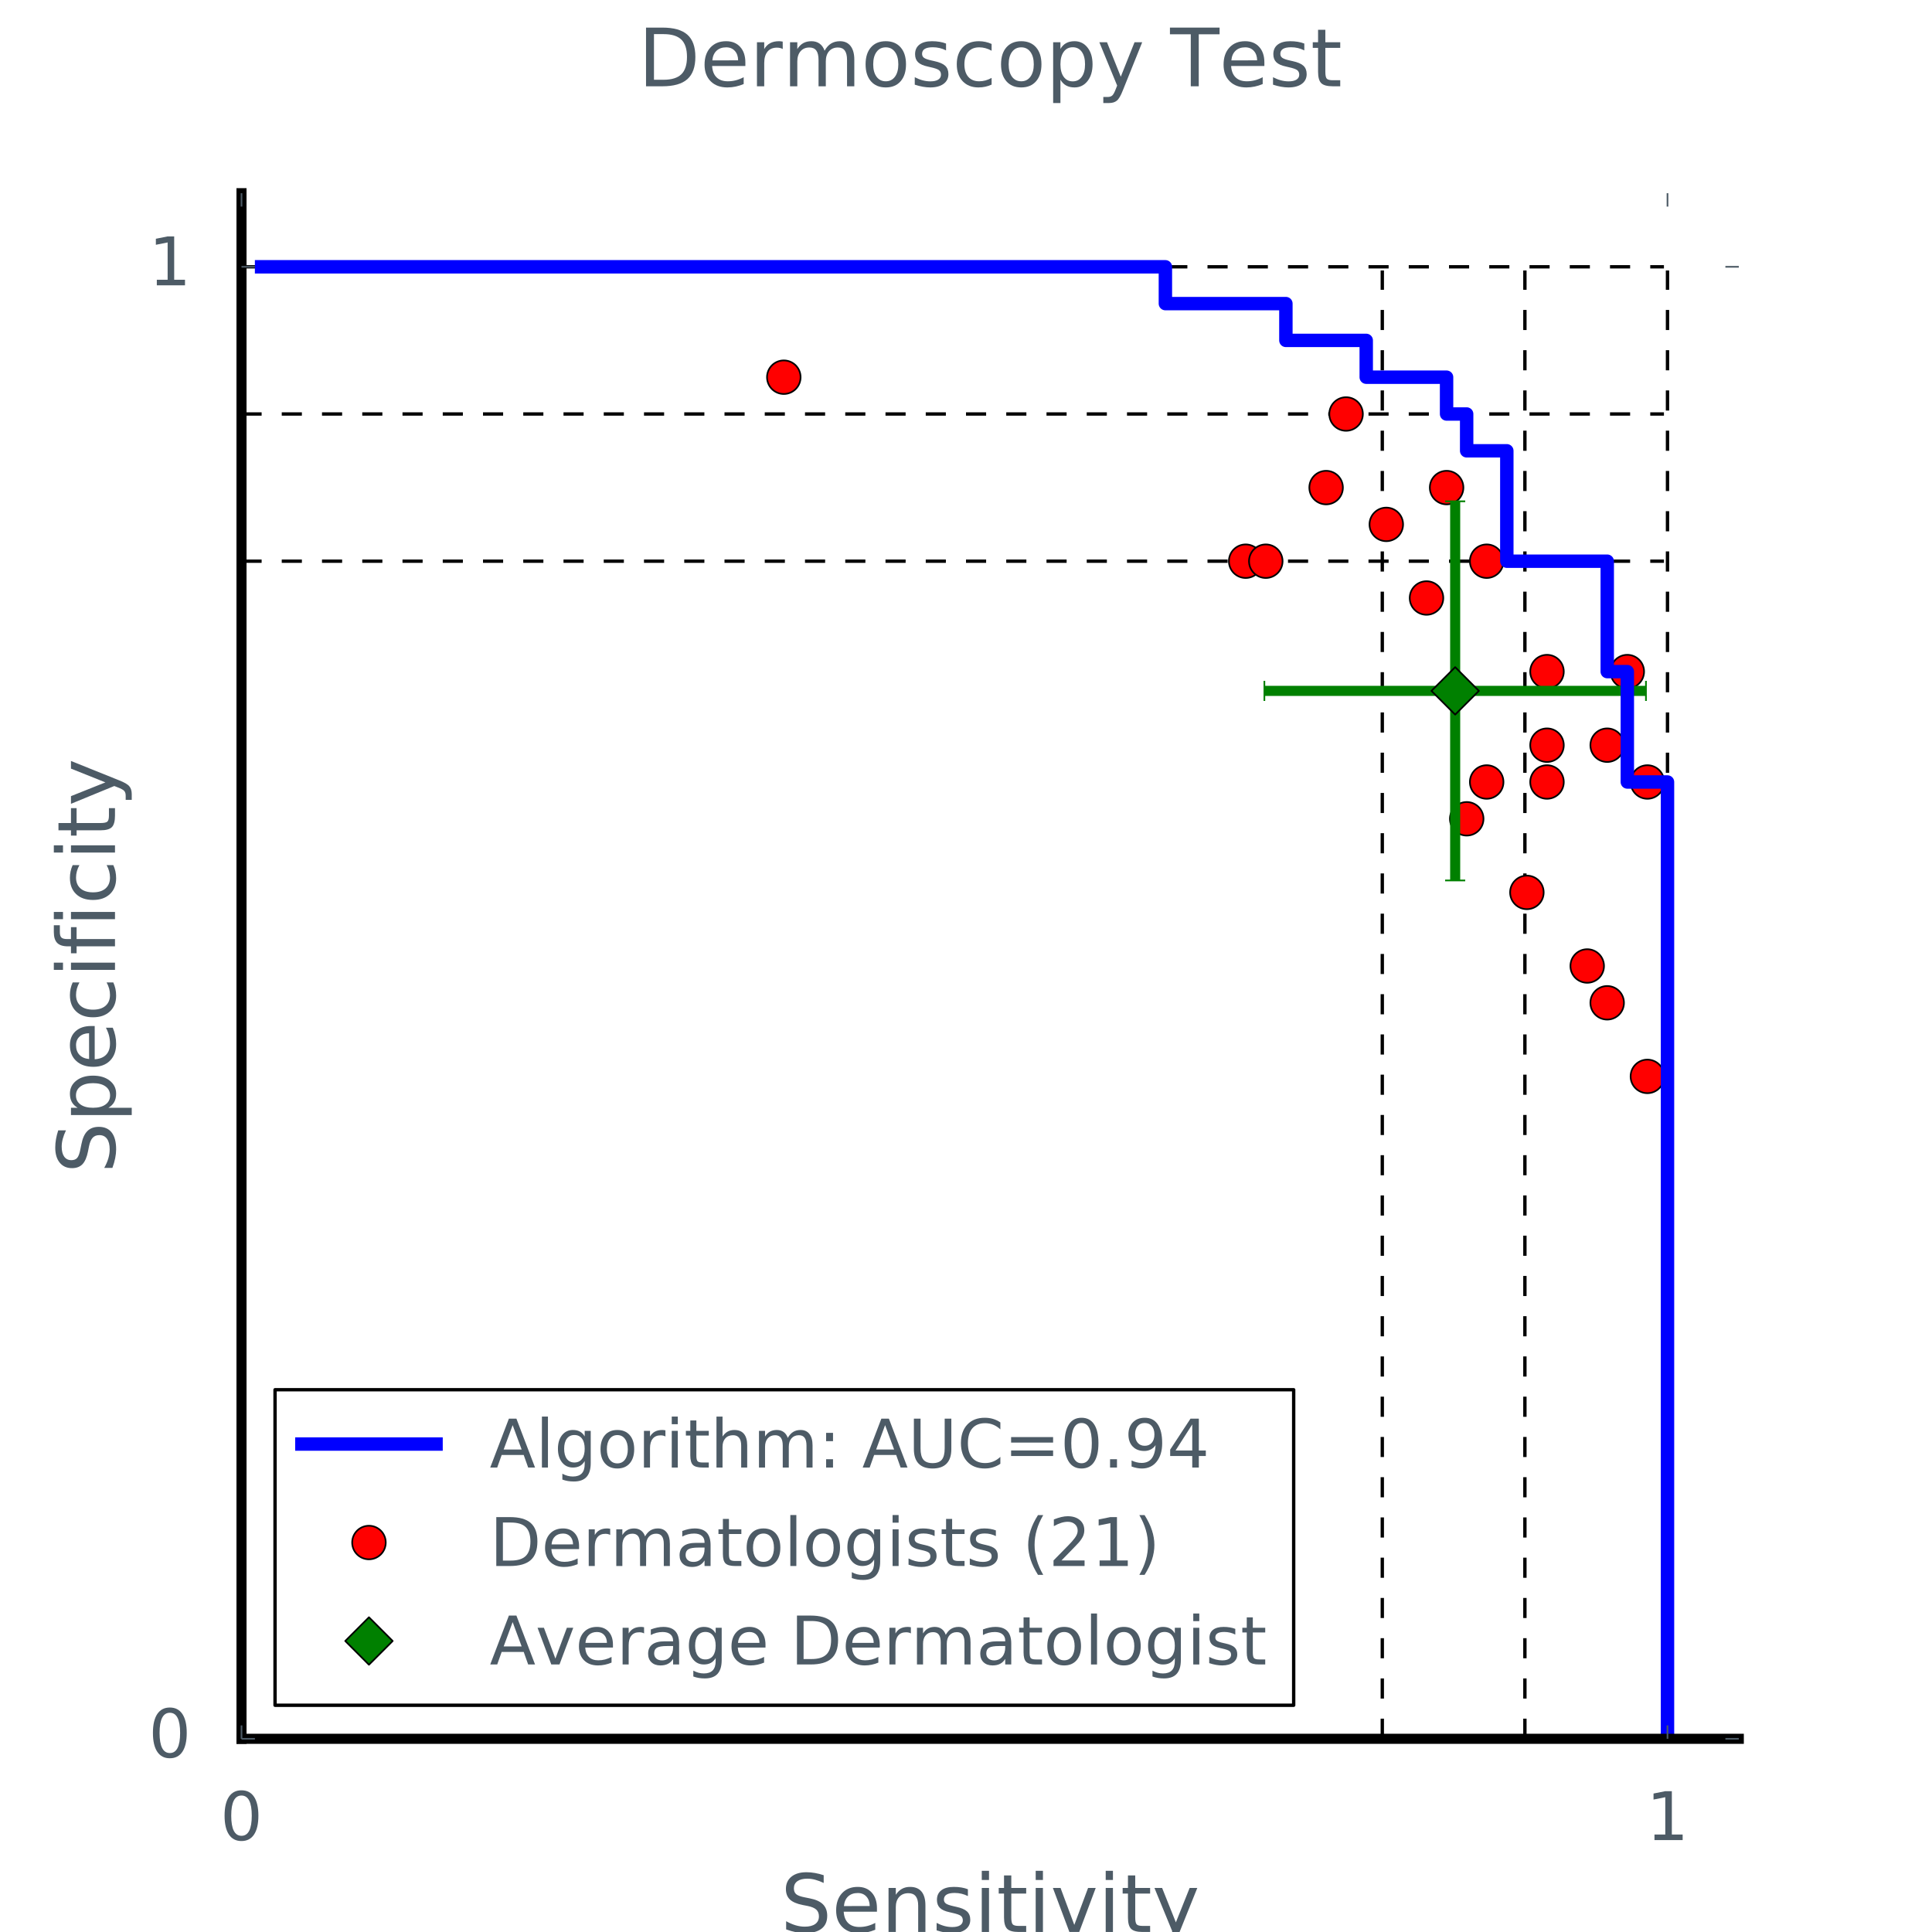<?xml version="1.0" encoding="utf-8" standalone="no"?>
<!DOCTYPE svg PUBLIC "-//W3C//DTD SVG 1.1//EN"
  "http://www.w3.org/Graphics/SVG/1.1/DTD/svg11.dtd">
<!-- Created with matplotlib (http://matplotlib.org/) -->
<svg height="576pt" version="1.1" viewBox="0 0 576 576" width="576pt" xmlns="http://www.w3.org/2000/svg" xmlns:xlink="http://www.w3.org/1999/xlink">
 <defs>
  <style type="text/css">
*{stroke-linecap:butt;stroke-linejoin:round;stroke-miterlimit:100000;}
  </style>
 </defs>
 <g id="figure_1">
  <g id="patch_1">
   <path d="M 0 576 
L 576 576 
L 576 0 
L 0 0 
z
" style="fill:#ffffff;"/>
  </g>
  <g id="axes_1">
   <g id="patch_2">
    <path d="M 72 518.4 
L 518.4 518.4 
L 518.4 57.6 
L 72 57.6 
z
" style="fill:#ffffff;"/>
   </g>
   <g id="line2d_1">
    <path clip-path="url(#p6d8fb0b0f1)" d="M 72 79.543 
L 496.08 79.543 
" style="fill:none;stroke:#000000;stroke-dasharray:6,6;stroke-dashoffset:0.0;"/>
   </g>
   <g id="line2d_2">
    <path clip-path="url(#p6d8fb0b0f1)" d="M 72 123.429 
L 496.08 123.429 
" style="fill:none;stroke:#000000;stroke-dasharray:6,6;stroke-dashoffset:0.0;"/>
   </g>
   <g id="line2d_3">
    <path clip-path="url(#p6d8fb0b0f1)" d="M 72 167.314 
L 496.08 167.314 
" style="fill:none;stroke:#000000;stroke-dasharray:6,6;stroke-dashoffset:0.0;"/>
   </g>
   <g id="line2d_4">
    <path clip-path="url(#p6d8fb0b0f1)" d="M 497.143 518.4 
L 497.143 80.64 
" style="fill:none;stroke:#000000;stroke-dasharray:6,6;stroke-dashoffset:0.0;"/>
   </g>
   <g id="line2d_5">
    <path clip-path="url(#p6d8fb0b0f1)" d="M 454.629 518.4 
L 454.629 80.64 
" style="fill:none;stroke:#000000;stroke-dasharray:6,6;stroke-dashoffset:0.0;"/>
   </g>
   <g id="line2d_6">
    <path clip-path="url(#p6d8fb0b0f1)" d="M 412.114 518.4 
L 412.114 80.64 
" style="fill:none;stroke:#000000;stroke-dasharray:6,6;stroke-dashoffset:0.0;"/>
   </g>
   <g id="line2d_7">
    <defs>
     <path d="M 0 5 
C 1.326 5 2.598 4.473 3.536 3.536 
C 4.473 2.598 5 1.326 5 0 
C 5 -1.326 4.473 -2.598 3.536 -3.536 
C 2.598 -4.473 1.326 -5 0 -5 
C -1.326 -5 -2.598 -4.473 -3.536 -3.536 
C -4.473 -2.598 -5 -1.326 -5 0 
C -5 1.326 -4.473 2.598 -3.536 3.536 
C -2.598 4.473 -1.326 5 0 5 
z
" id="me2513c591b" style="stroke:#000000;stroke-width:0.5;"/>
    </defs>
    <g clip-path="url(#p6d8fb0b0f1)">
     <use style="fill:#ff0000;stroke:#000000;stroke-width:0.5;" x="443.235" xlink:href="#me2513c591b" y="167.314"/>
    </g>
   </g>
   <g id="line2d_8">
    <g clip-path="url(#p6d8fb0b0f1)">
     <use style="fill:#ff0000;stroke:#000000;stroke-width:0.5;" x="479.159" xlink:href="#me2513c591b" y="222.171"/>
    </g>
   </g>
   <g id="line2d_9">
    <g clip-path="url(#p6d8fb0b0f1)">
     <use style="fill:#ff0000;stroke:#000000;stroke-width:0.5;" x="371.386" xlink:href="#me2513c591b" y="167.314"/>
    </g>
   </g>
   <g id="line2d_10">
    <g clip-path="url(#p6d8fb0b0f1)">
     <use style="fill:#ff0000;stroke:#000000;stroke-width:0.5;" x="485.154" xlink:href="#me2513c591b" y="200.229"/>
    </g>
   </g>
   <g id="line2d_11">
    <g clip-path="url(#p6d8fb0b0f1)">
     <use style="fill:#ff0000;stroke:#000000;stroke-width:0.5;" x="491.148" xlink:href="#me2513c591b" y="233.143"/>
    </g>
   </g>
   <g id="line2d_12">
    <g clip-path="url(#p6d8fb0b0f1)">
     <use style="fill:#ff0000;stroke:#000000;stroke-width:0.5;" x="437.283" xlink:href="#me2513c591b" y="244.114"/>
    </g>
   </g>
   <g id="line2d_13">
    <g clip-path="url(#p6d8fb0b0f1)">
     <use style="fill:#ff0000;stroke:#000000;stroke-width:0.5;" x="491.148" xlink:href="#me2513c591b" y="320.914"/>
    </g>
   </g>
   <g id="line2d_14">
    <g clip-path="url(#p6d8fb0b0f1)">
     <use style="fill:#ff0000;stroke:#000000;stroke-width:0.5;" x="479.159" xlink:href="#me2513c591b" y="298.971"/>
    </g>
   </g>
   <g id="line2d_15">
    <g clip-path="url(#p6d8fb0b0f1)">
     <use style="fill:#ff0000;stroke:#000000;stroke-width:0.5;" x="377.38" xlink:href="#me2513c591b" y="167.314"/>
    </g>
   </g>
   <g id="line2d_16">
    <g clip-path="url(#p6d8fb0b0f1)">
     <use style="fill:#ff0000;stroke:#000000;stroke-width:0.5;" x="455.224" xlink:href="#me2513c591b" y="266.057"/>
    </g>
   </g>
   <g id="line2d_17">
    <g clip-path="url(#p6d8fb0b0f1)">
     <use style="fill:#ff0000;stroke:#000000;stroke-width:0.5;" x="233.682" xlink:href="#me2513c591b" y="112.457"/>
    </g>
   </g>
   <g id="line2d_18">
    <g clip-path="url(#p6d8fb0b0f1)">
     <use style="fill:#ff0000;stroke:#000000;stroke-width:0.5;" x="401.316" xlink:href="#me2513c591b" y="123.429"/>
    </g>
   </g>
   <g id="line2d_19">
    <g clip-path="url(#p6d8fb0b0f1)">
     <use style="fill:#ff0000;stroke:#000000;stroke-width:0.5;" x="413.305" xlink:href="#me2513c591b" y="156.343"/>
    </g>
   </g>
   <g id="line2d_20">
    <g clip-path="url(#p6d8fb0b0f1)">
     <use style="fill:#ff0000;stroke:#000000;stroke-width:0.5;" x="425.294" xlink:href="#me2513c591b" y="178.286"/>
    </g>
   </g>
   <g id="line2d_21">
    <g clip-path="url(#p6d8fb0b0f1)">
     <use style="fill:#ff0000;stroke:#000000;stroke-width:0.5;" x="473.207" xlink:href="#me2513c591b" y="288.0"/>
    </g>
   </g>
   <g id="line2d_22">
    <g clip-path="url(#p6d8fb0b0f1)">
     <use style="fill:#ff0000;stroke:#000000;stroke-width:0.5;" x="461.218" xlink:href="#me2513c591b" y="222.171"/>
    </g>
   </g>
   <g id="line2d_23">
    <g clip-path="url(#p6d8fb0b0f1)">
     <use style="fill:#ff0000;stroke:#000000;stroke-width:0.5;" x="461.218" xlink:href="#me2513c591b" y="200.229"/>
    </g>
   </g>
   <g id="line2d_24">
    <g clip-path="url(#p6d8fb0b0f1)">
     <use style="fill:#ff0000;stroke:#000000;stroke-width:0.5;" x="395.364" xlink:href="#me2513c591b" y="145.371"/>
    </g>
   </g>
   <g id="line2d_25">
    <g clip-path="url(#p6d8fb0b0f1)">
     <use style="fill:#ff0000;stroke:#000000;stroke-width:0.5;" x="461.218" xlink:href="#me2513c591b" y="233.143"/>
    </g>
   </g>
   <g id="line2d_26">
    <g clip-path="url(#p6d8fb0b0f1)">
     <use style="fill:#ff0000;stroke:#000000;stroke-width:0.5;" x="431.288" xlink:href="#me2513c591b" y="145.371"/>
    </g>
   </g>
   <g id="line2d_27">
    <g clip-path="url(#p6d8fb0b0f1)">
     <use style="fill:#ff0000;stroke:#000000;stroke-width:0.5;" x="443.235" xlink:href="#me2513c591b" y="233.143"/>
    </g>
   </g>
   <g id="LineCollection_1">
    <path clip-path="url(#p6d8fb0b0f1)" d="M 376.958 205.976 
L 490.72 205.976 
" style="fill:none;stroke:#008000;stroke-width:3.0;"/>
   </g>
   <g id="LineCollection_2">
    <path clip-path="url(#p6d8fb0b0f1)" d="M 433.839 262.492 
L 433.839 149.459 
" style="fill:none;stroke:#008000;stroke-width:3.0;"/>
   </g>
   <g id="line2d_28">
    <path clip-path="url(#p6d8fb0b0f1)" d="M 77.988 79.543 
L 83.976 79.543 
L 89.964 79.543 
L 95.952 79.543 
L 101.94 79.543 
L 107.928 79.543 
L 113.915 79.543 
L 119.903 79.543 
L 125.891 79.543 
L 131.879 79.543 
L 137.867 79.543 
L 143.855 79.543 
L 149.843 79.543 
L 155.831 79.543 
L 161.819 79.543 
L 167.807 79.543 
L 173.795 79.543 
L 179.783 79.543 
L 185.771 79.543 
L 191.759 79.543 
L 197.746 79.543 
L 203.734 79.543 
L 209.722 79.543 
L 215.71 79.543 
L 221.698 79.543 
L 227.686 79.543 
L 233.674 79.543 
L 239.662 79.543 
L 245.65 79.543 
L 251.638 79.543 
L 257.626 79.543 
L 263.614 79.543 
L 269.602 79.543 
L 275.59 79.543 
L 281.577 79.543 
L 287.565 79.543 
L 293.553 79.543 
L 299.541 79.543 
L 305.529 79.543 
L 311.517 79.543 
L 317.505 79.543 
L 323.493 79.543 
L 329.481 79.543 
L 335.469 79.543 
L 341.457 79.543 
L 347.445 79.543 
L 347.445 90.514 
L 353.433 90.514 
L 359.421 90.514 
L 365.408 90.514 
L 371.396 90.514 
L 377.384 90.514 
L 383.372 90.514 
L 383.372 101.486 
L 389.36 101.486 
L 395.348 101.486 
L 401.336 101.486 
L 407.324 101.486 
L 407.324 112.457 
L 413.312 112.457 
L 419.3 112.457 
L 425.288 112.457 
L 431.276 112.457 
L 431.276 123.429 
L 437.264 123.429 
L 437.264 134.4 
L 443.252 134.4 
L 449.239 134.4 
L 449.239 145.371 
L 449.239 156.343 
L 449.239 167.314 
L 455.227 167.314 
L 461.215 167.314 
L 467.203 167.314 
L 473.191 167.314 
L 479.179 167.314 
L 479.179 178.286 
L 479.179 189.257 
L 479.179 200.229 
L 485.167 200.229 
L 485.167 211.2 
L 485.167 222.171 
L 485.167 233.143 
L 491.155 233.143 
L 497.143 233.143 
L 497.143 244.114 
L 497.143 255.086 
L 497.143 266.057 
L 497.143 277.029 
L 497.143 288 
L 497.143 298.971 
L 497.143 309.943 
L 497.143 320.914 
L 497.143 331.886 
L 497.143 342.857 
L 497.143 353.829 
L 497.143 364.8 
L 497.143 375.771 
L 497.143 386.743 
L 497.143 397.714 
L 497.143 408.686 
L 497.143 419.657 
L 497.143 430.629 
L 497.143 441.6 
L 497.143 452.571 
L 497.143 463.543 
L 497.143 474.514 
L 497.143 485.486 
L 497.143 496.457 
L 497.143 507.429 
L 497.143 518.4 
" style="fill:none;stroke:#0000ff;stroke-linecap:square;stroke-width:4.0;"/>
   </g>
   <g id="line2d_29">
    <defs>
     <path d="M -0 7.071 
L 7.071 0 
L 0 -7.071 
L -7.071 -0 
z
" id="mc2816eeb5d" style="stroke:#000000;stroke-linejoin:miter;stroke-width:0.5;"/>
    </defs>
    <g clip-path="url(#p6d8fb0b0f1)">
     <use style="fill:#008000;stroke:#000000;stroke-linejoin:miter;stroke-width:0.5;" x="433.839" xlink:href="#mc2816eeb5d" y="205.976"/>
    </g>
   </g>
   <g id="line2d_30">
    <defs>
     <path d="M 0 3 
L 0 -3 
" id="mfb7d26c636" style="stroke:#008000;stroke-width:0.5;"/>
    </defs>
    <g clip-path="url(#p6d8fb0b0f1)">
     <use style="fill:#008000;stroke:#008000;stroke-width:0.5;" x="376.958" xlink:href="#mfb7d26c636" y="205.976"/>
    </g>
   </g>
   <g id="line2d_31">
    <g clip-path="url(#p6d8fb0b0f1)">
     <use style="fill:#008000;stroke:#008000;stroke-width:0.5;" x="490.72" xlink:href="#mfb7d26c636" y="205.976"/>
    </g>
   </g>
   <g id="line2d_32">
    <defs>
     <path d="M 3 0 
L -3 -0 
" id="m67e9b530b1" style="stroke:#008000;stroke-width:0.5;"/>
    </defs>
    <g clip-path="url(#p6d8fb0b0f1)">
     <use style="fill:#008000;stroke:#008000;stroke-width:0.5;" x="433.839" xlink:href="#m67e9b530b1" y="262.492"/>
    </g>
   </g>
   <g id="line2d_33">
    <g clip-path="url(#p6d8fb0b0f1)">
     <use style="fill:#008000;stroke:#008000;stroke-width:0.5;" x="433.839" xlink:href="#m67e9b530b1" y="149.459"/>
    </g>
   </g>
   <g id="line2d_34">
    <path clip-path="url(#p6d8fb0b0f1)" d="M 433.839 205.976 
" style="fill:none;stroke:#008000;stroke-linecap:square;"/>
   </g>
   <g id="patch_3">
    <path d="M 72 518.4 
L 518.4 518.4 
" style="fill:none;stroke:#000000;stroke-linecap:square;stroke-linejoin:miter;stroke-width:3.0;"/>
   </g>
   <g id="patch_4">
    <path d="M 72 518.4 
L 72 57.6 
" style="fill:none;stroke:#000000;stroke-linecap:square;stroke-linejoin:miter;stroke-width:3.0;"/>
   </g>
   <g id="matplotlib.axis_1">
    <g id="xtick_1">
     <g id="line2d_35">
      <defs>
       <path d="M 0 0 
L 0 -4 
" id="mfc6a981fcd" style="stroke:#4d5b66;stroke-width:0.5;"/>
      </defs>
      <g>
       <use style="fill:#4d5b66;stroke:#4d5b66;stroke-width:0.5;" x="72.0" xlink:href="#mfc6a981fcd" y="518.4"/>
      </g>
     </g>
     <g id="line2d_36">
      <defs>
       <path d="M 0 0 
L 0 4 
" id="m55e9c728d4" style="stroke:#4d5b66;stroke-width:0.5;"/>
      </defs>
      <g>
       <use style="fill:#4d5b66;stroke:#4d5b66;stroke-width:0.5;" x="72.0" xlink:href="#m55e9c728d4" y="57.6"/>
      </g>
     </g>
     <g id="text_1">
      <!-- 0 -->
      <defs>
       <path d="M 31.781 66.406 
Q 24.172 66.406 20.328 58.906 
Q 16.5 51.422 16.5 36.375 
Q 16.5 21.391 20.328 13.891 
Q 24.172 6.391 31.781 6.391 
Q 39.453 6.391 43.281 13.891 
Q 47.125 21.391 47.125 36.375 
Q 47.125 51.422 43.281 58.906 
Q 39.453 66.406 31.781 66.406 
M 31.781 74.219 
Q 44.047 74.219 50.516 64.516 
Q 56.984 54.828 56.984 36.375 
Q 56.984 17.969 50.516 8.266 
Q 44.047 -1.422 31.781 -1.422 
Q 19.531 -1.422 13.062 8.266 
Q 6.594 17.969 6.594 36.375 
Q 6.594 54.828 13.062 64.516 
Q 19.531 74.219 31.781 74.219 
" id="BitstreamVeraSans-Roman-30"/>
      </defs>
      <g style="fill:#4d5b66;" transform="translate(65.638 548.597)scale(0.2 -0.2)">
       <use xlink:href="#BitstreamVeraSans-Roman-30"/>
      </g>
     </g>
    </g>
    <g id="xtick_2">
     <g id="line2d_37">
      <g>
       <use style="fill:#4d5b66;stroke:#4d5b66;stroke-width:0.5;" x="497.143" xlink:href="#mfc6a981fcd" y="518.4"/>
      </g>
     </g>
     <g id="line2d_38">
      <g>
       <use style="fill:#4d5b66;stroke:#4d5b66;stroke-width:0.5;" x="497.143" xlink:href="#m55e9c728d4" y="57.6"/>
      </g>
     </g>
     <g id="text_2">
      <!-- 1 -->
      <defs>
       <path d="M 12.406 8.297 
L 28.516 8.297 
L 28.516 63.922 
L 10.984 60.406 
L 10.984 69.391 
L 28.422 72.906 
L 38.281 72.906 
L 38.281 8.297 
L 54.391 8.297 
L 54.391 0 
L 12.406 0 
z
" id="BitstreamVeraSans-Roman-31"/>
      </defs>
      <g style="fill:#4d5b66;" transform="translate(490.78 548.597)scale(0.2 -0.2)">
       <use xlink:href="#BitstreamVeraSans-Roman-31"/>
      </g>
     </g>
    </g>
    <g id="text_3">
     <!-- Sensitivity -->
     <defs>
      <path d="M 54.891 33.016 
L 54.891 0 
L 45.906 0 
L 45.906 32.719 
Q 45.906 40.484 42.875 44.328 
Q 39.844 48.188 33.797 48.188 
Q 26.516 48.188 22.312 43.547 
Q 18.109 38.922 18.109 30.906 
L 18.109 0 
L 9.078 0 
L 9.078 54.688 
L 18.109 54.688 
L 18.109 46.188 
Q 21.344 51.125 25.703 53.562 
Q 30.078 56 35.797 56 
Q 45.219 56 50.047 50.172 
Q 54.891 44.344 54.891 33.016 
" id="BitstreamVeraSans-Roman-6e"/>
      <path d="M 2.984 54.688 
L 12.5 54.688 
L 29.594 8.797 
L 46.688 54.688 
L 56.203 54.688 
L 35.688 0 
L 23.484 0 
z
" id="BitstreamVeraSans-Roman-76"/>
      <path d="M 53.516 70.516 
L 53.516 60.891 
Q 47.906 63.578 42.922 64.891 
Q 37.938 66.219 33.297 66.219 
Q 25.25 66.219 20.875 63.094 
Q 16.5 59.969 16.5 54.203 
Q 16.5 49.359 19.406 46.891 
Q 22.312 44.438 30.422 42.922 
L 36.375 41.703 
Q 47.406 39.594 52.656 34.297 
Q 57.906 29 57.906 20.125 
Q 57.906 9.516 50.797 4.047 
Q 43.703 -1.422 29.984 -1.422 
Q 24.812 -1.422 18.969 -0.25 
Q 13.141 0.922 6.891 3.219 
L 6.891 13.375 
Q 12.891 10.016 18.656 8.297 
Q 24.422 6.594 29.984 6.594 
Q 38.422 6.594 43.016 9.906 
Q 47.609 13.234 47.609 19.391 
Q 47.609 24.75 44.312 27.781 
Q 41.016 30.812 33.5 32.328 
L 27.484 33.5 
Q 16.453 35.688 11.516 40.375 
Q 6.594 45.062 6.594 53.422 
Q 6.594 63.094 13.406 68.656 
Q 20.219 74.219 32.172 74.219 
Q 37.312 74.219 42.625 73.281 
Q 47.953 72.359 53.516 70.516 
" id="BitstreamVeraSans-Roman-53"/>
      <path d="M 9.422 54.688 
L 18.406 54.688 
L 18.406 0 
L 9.422 0 
z
M 9.422 75.984 
L 18.406 75.984 
L 18.406 64.594 
L 9.422 64.594 
z
" id="BitstreamVeraSans-Roman-69"/>
      <path d="M 32.172 -5.078 
Q 28.375 -14.844 24.75 -17.812 
Q 21.141 -20.797 15.094 -20.797 
L 7.906 -20.797 
L 7.906 -13.281 
L 13.188 -13.281 
Q 16.891 -13.281 18.938 -11.516 
Q 21 -9.766 23.484 -3.219 
L 25.094 0.875 
L 2.984 54.688 
L 12.5 54.688 
L 29.594 11.922 
L 46.688 54.688 
L 56.203 54.688 
z
" id="BitstreamVeraSans-Roman-79"/>
      <path d="M 56.203 29.594 
L 56.203 25.203 
L 14.891 25.203 
Q 15.484 15.922 20.484 11.062 
Q 25.484 6.203 34.422 6.203 
Q 39.594 6.203 44.453 7.469 
Q 49.312 8.734 54.109 11.281 
L 54.109 2.781 
Q 49.266 0.734 44.188 -0.344 
Q 39.109 -1.422 33.891 -1.422 
Q 20.797 -1.422 13.156 6.188 
Q 5.516 13.812 5.516 26.812 
Q 5.516 40.234 12.766 48.109 
Q 20.016 56 32.328 56 
Q 43.359 56 49.781 48.891 
Q 56.203 41.797 56.203 29.594 
M 47.219 32.234 
Q 47.125 39.594 43.094 43.984 
Q 39.062 48.391 32.422 48.391 
Q 24.906 48.391 20.391 44.141 
Q 15.875 39.891 15.188 32.172 
z
" id="BitstreamVeraSans-Roman-65"/>
      <path d="M 18.312 70.219 
L 18.312 54.688 
L 36.812 54.688 
L 36.812 47.703 
L 18.312 47.703 
L 18.312 18.016 
Q 18.312 11.328 20.141 9.422 
Q 21.969 7.516 27.594 7.516 
L 36.812 7.516 
L 36.812 0 
L 27.594 0 
Q 17.188 0 13.234 3.875 
Q 9.281 7.766 9.281 18.016 
L 9.281 47.703 
L 2.688 47.703 
L 2.688 54.688 
L 9.281 54.688 
L 9.281 70.219 
z
" id="BitstreamVeraSans-Roman-74"/>
      <path d="M 44.281 53.078 
L 44.281 44.578 
Q 40.484 46.531 36.375 47.5 
Q 32.281 48.484 27.875 48.484 
Q 21.188 48.484 17.844 46.438 
Q 14.5 44.391 14.5 40.281 
Q 14.5 37.156 16.891 35.375 
Q 19.281 33.594 26.516 31.984 
L 29.594 31.297 
Q 39.156 29.25 43.188 25.516 
Q 47.219 21.781 47.219 15.094 
Q 47.219 7.469 41.188 3.016 
Q 35.156 -1.422 24.609 -1.422 
Q 20.219 -1.422 15.453 -0.562 
Q 10.688 0.297 5.422 2 
L 5.422 11.281 
Q 10.406 8.688 15.234 7.391 
Q 20.062 6.109 24.812 6.109 
Q 31.156 6.109 34.562 8.281 
Q 37.984 10.453 37.984 14.406 
Q 37.984 18.062 35.516 20.016 
Q 33.062 21.969 24.703 23.781 
L 21.578 24.516 
Q 13.234 26.266 9.516 29.906 
Q 5.812 33.547 5.812 39.891 
Q 5.812 47.609 11.281 51.797 
Q 16.75 56 26.812 56 
Q 31.781 56 36.172 55.266 
Q 40.578 54.547 44.281 53.078 
" id="BitstreamVeraSans-Roman-73"/>
     </defs>
     <g style="fill:#4d5b66;" transform="translate(232.727 575.992)scale(0.24 -0.24)">
      <use xlink:href="#BitstreamVeraSans-Roman-53"/>
      <use x="63.477" xlink:href="#BitstreamVeraSans-Roman-65"/>
      <use x="125.0" xlink:href="#BitstreamVeraSans-Roman-6e"/>
      <use x="188.379" xlink:href="#BitstreamVeraSans-Roman-73"/>
      <use x="240.479" xlink:href="#BitstreamVeraSans-Roman-69"/>
      <use x="268.262" xlink:href="#BitstreamVeraSans-Roman-74"/>
      <use x="307.471" xlink:href="#BitstreamVeraSans-Roman-69"/>
      <use x="335.254" xlink:href="#BitstreamVeraSans-Roman-76"/>
      <use x="394.434" xlink:href="#BitstreamVeraSans-Roman-69"/>
      <use x="422.217" xlink:href="#BitstreamVeraSans-Roman-74"/>
      <use x="461.426" xlink:href="#BitstreamVeraSans-Roman-79"/>
     </g>
    </g>
   </g>
   <g id="matplotlib.axis_2">
    <g id="ytick_1">
     <g id="line2d_39">
      <defs>
       <path d="M 0 0 
L 4 0 
" id="m570d1c6a34" style="stroke:#4d5b66;stroke-width:0.5;"/>
      </defs>
      <g>
       <use style="fill:#4d5b66;stroke:#4d5b66;stroke-width:0.5;" x="72.0" xlink:href="#m570d1c6a34" y="518.4"/>
      </g>
     </g>
     <g id="line2d_40">
      <defs>
       <path d="M 0 0 
L -4 0 
" id="m537d76e51b" style="stroke:#4d5b66;stroke-width:0.5;"/>
      </defs>
      <g>
       <use style="fill:#4d5b66;stroke:#4d5b66;stroke-width:0.5;" x="518.4" xlink:href="#m537d76e51b" y="518.4"/>
      </g>
     </g>
     <g id="text_4">
      <!-- 0 -->
      <g style="fill:#4d5b66;" transform="translate(44.275 523.919)scale(0.2 -0.2)">
       <use xlink:href="#BitstreamVeraSans-Roman-30"/>
      </g>
     </g>
    </g>
    <g id="ytick_2">
     <g id="line2d_41">
      <g>
       <use style="fill:#4d5b66;stroke:#4d5b66;stroke-width:0.5;" x="72.0" xlink:href="#m570d1c6a34" y="79.543"/>
      </g>
     </g>
     <g id="line2d_42">
      <g>
       <use style="fill:#4d5b66;stroke:#4d5b66;stroke-width:0.5;" x="518.4" xlink:href="#m537d76e51b" y="79.543"/>
      </g>
     </g>
     <g id="text_5">
      <!-- 1 -->
      <g style="fill:#4d5b66;" transform="translate(44.275 85.062)scale(0.2 -0.2)">
       <use xlink:href="#BitstreamVeraSans-Roman-31"/>
      </g>
     </g>
    </g>
    <g id="text_6">
     <!-- Specificity -->
     <defs>
      <path d="M 37.109 75.984 
L 37.109 68.5 
L 28.516 68.5 
Q 23.688 68.5 21.797 66.547 
Q 19.922 64.594 19.922 59.516 
L 19.922 54.688 
L 34.719 54.688 
L 34.719 47.703 
L 19.922 47.703 
L 19.922 0 
L 10.891 0 
L 10.891 47.703 
L 2.297 47.703 
L 2.297 54.688 
L 10.891 54.688 
L 10.891 58.5 
Q 10.891 67.625 15.141 71.797 
Q 19.391 75.984 28.609 75.984 
z
" id="BitstreamVeraSans-Roman-66"/>
      <path d="M 48.781 52.594 
L 48.781 44.188 
Q 44.969 46.297 41.141 47.344 
Q 37.312 48.391 33.406 48.391 
Q 24.656 48.391 19.812 42.844 
Q 14.984 37.312 14.984 27.297 
Q 14.984 17.281 19.812 11.734 
Q 24.656 6.203 33.406 6.203 
Q 37.312 6.203 41.141 7.25 
Q 44.969 8.297 48.781 10.406 
L 48.781 2.094 
Q 45.016 0.344 40.984 -0.531 
Q 36.969 -1.422 32.422 -1.422 
Q 20.062 -1.422 12.781 6.344 
Q 5.516 14.109 5.516 27.297 
Q 5.516 40.672 12.859 48.328 
Q 20.219 56 33.016 56 
Q 37.156 56 41.109 55.141 
Q 45.062 54.297 48.781 52.594 
" id="BitstreamVeraSans-Roman-63"/>
      <path d="M 18.109 8.203 
L 18.109 -20.797 
L 9.078 -20.797 
L 9.078 54.688 
L 18.109 54.688 
L 18.109 46.391 
Q 20.953 51.266 25.266 53.625 
Q 29.594 56 35.594 56 
Q 45.562 56 51.781 48.094 
Q 58.016 40.188 58.016 27.297 
Q 58.016 14.406 51.781 6.484 
Q 45.562 -1.422 35.594 -1.422 
Q 29.594 -1.422 25.266 0.953 
Q 20.953 3.328 18.109 8.203 
M 48.688 27.297 
Q 48.688 37.203 44.609 42.844 
Q 40.531 48.484 33.406 48.484 
Q 26.266 48.484 22.188 42.844 
Q 18.109 37.203 18.109 27.297 
Q 18.109 17.391 22.188 11.75 
Q 26.266 6.109 33.406 6.109 
Q 40.531 6.109 44.609 11.75 
Q 48.688 17.391 48.688 27.297 
" id="BitstreamVeraSans-Roman-70"/>
     </defs>
     <g style="fill:#4d5b66;" transform="translate(34.284 349.849)rotate(-90.0)scale(0.24 -0.24)">
      <use xlink:href="#BitstreamVeraSans-Roman-53"/>
      <use x="63.477" xlink:href="#BitstreamVeraSans-Roman-70"/>
      <use x="126.953" xlink:href="#BitstreamVeraSans-Roman-65"/>
      <use x="188.477" xlink:href="#BitstreamVeraSans-Roman-63"/>
      <use x="243.457" xlink:href="#BitstreamVeraSans-Roman-69"/>
      <use x="271.24" xlink:href="#BitstreamVeraSans-Roman-66"/>
      <use x="306.445" xlink:href="#BitstreamVeraSans-Roman-69"/>
      <use x="334.229" xlink:href="#BitstreamVeraSans-Roman-63"/>
      <use x="389.209" xlink:href="#BitstreamVeraSans-Roman-69"/>
      <use x="416.992" xlink:href="#BitstreamVeraSans-Roman-74"/>
      <use x="456.201" xlink:href="#BitstreamVeraSans-Roman-79"/>
     </g>
    </g>
   </g>
   <g id="text_7">
    <!-- Dermoscopy Test -->
    <defs>
     <path id="BitstreamVeraSans-Roman-20"/>
     <path d="M 52 44.188 
Q 55.375 50.25 60.062 53.125 
Q 64.75 56 71.094 56 
Q 79.641 56 84.281 50.016 
Q 88.922 44.047 88.922 33.016 
L 88.922 0 
L 79.891 0 
L 79.891 32.719 
Q 79.891 40.578 77.094 44.375 
Q 74.312 48.188 68.609 48.188 
Q 61.625 48.188 57.562 43.547 
Q 53.516 38.922 53.516 30.906 
L 53.516 0 
L 44.484 0 
L 44.484 32.719 
Q 44.484 40.625 41.703 44.406 
Q 38.922 48.188 33.109 48.188 
Q 26.219 48.188 22.156 43.531 
Q 18.109 38.875 18.109 30.906 
L 18.109 0 
L 9.078 0 
L 9.078 54.688 
L 18.109 54.688 
L 18.109 46.188 
Q 21.188 51.219 25.484 53.609 
Q 29.781 56 35.688 56 
Q 41.656 56 45.828 52.969 
Q 50 49.953 52 44.188 
" id="BitstreamVeraSans-Roman-6d"/>
     <path d="M 30.609 48.391 
Q 23.391 48.391 19.188 42.75 
Q 14.984 37.109 14.984 27.297 
Q 14.984 17.484 19.156 11.844 
Q 23.344 6.203 30.609 6.203 
Q 37.797 6.203 41.984 11.859 
Q 46.188 17.531 46.188 27.297 
Q 46.188 37.016 41.984 42.703 
Q 37.797 48.391 30.609 48.391 
M 30.609 56 
Q 42.328 56 49.016 48.375 
Q 55.719 40.766 55.719 27.297 
Q 55.719 13.875 49.016 6.219 
Q 42.328 -1.422 30.609 -1.422 
Q 18.844 -1.422 12.172 6.219 
Q 5.516 13.875 5.516 27.297 
Q 5.516 40.766 12.172 48.375 
Q 18.844 56 30.609 56 
" id="BitstreamVeraSans-Roman-6f"/>
     <path d="M 19.672 64.797 
L 19.672 8.109 
L 31.594 8.109 
Q 46.688 8.109 53.688 14.938 
Q 60.688 21.781 60.688 36.531 
Q 60.688 51.172 53.688 57.984 
Q 46.688 64.797 31.594 64.797 
z
M 9.812 72.906 
L 30.078 72.906 
Q 51.266 72.906 61.172 64.094 
Q 71.094 55.281 71.094 36.531 
Q 71.094 17.672 61.125 8.828 
Q 51.172 0 30.078 0 
L 9.812 0 
z
" id="BitstreamVeraSans-Roman-44"/>
     <path d="M -0.297 72.906 
L 61.375 72.906 
L 61.375 64.594 
L 35.5 64.594 
L 35.5 0 
L 25.594 0 
L 25.594 64.594 
L -0.297 64.594 
z
" id="BitstreamVeraSans-Roman-54"/>
     <path d="M 41.109 46.297 
Q 39.594 47.172 37.812 47.578 
Q 36.031 48 33.891 48 
Q 26.266 48 22.188 43.047 
Q 18.109 38.094 18.109 28.812 
L 18.109 0 
L 9.078 0 
L 9.078 54.688 
L 18.109 54.688 
L 18.109 46.188 
Q 20.953 51.172 25.484 53.578 
Q 30.031 56 36.531 56 
Q 37.453 56 38.578 55.875 
Q 39.703 55.766 41.062 55.516 
z
" id="BitstreamVeraSans-Roman-72"/>
    </defs>
    <g style="fill:#4d5b66;" transform="translate(190.251 25.725)scale(0.24 -0.24)">
     <use xlink:href="#BitstreamVeraSans-Roman-44"/>
     <use x="77.002" xlink:href="#BitstreamVeraSans-Roman-65"/>
     <use x="138.525" xlink:href="#BitstreamVeraSans-Roman-72"/>
     <use x="179.623" xlink:href="#BitstreamVeraSans-Roman-6d"/>
     <use x="277.035" xlink:href="#BitstreamVeraSans-Roman-6f"/>
     <use x="338.217" xlink:href="#BitstreamVeraSans-Roman-73"/>
     <use x="390.316" xlink:href="#BitstreamVeraSans-Roman-63"/>
     <use x="445.297" xlink:href="#BitstreamVeraSans-Roman-6f"/>
     <use x="506.479" xlink:href="#BitstreamVeraSans-Roman-70"/>
     <use x="569.955" xlink:href="#BitstreamVeraSans-Roman-79"/>
     <use x="629.135" xlink:href="#BitstreamVeraSans-Roman-20"/>
     <use x="660.922" xlink:href="#BitstreamVeraSans-Roman-54"/>
     <use x="721.74" xlink:href="#BitstreamVeraSans-Roman-65"/>
     <use x="783.264" xlink:href="#BitstreamVeraSans-Roman-73"/>
     <use x="835.363" xlink:href="#BitstreamVeraSans-Roman-74"/>
    </g>
    <!--  -->
    <g style="fill:#4d5b66;" transform="translate(295.2 52.6)scale(0.24 -0.24)"/>
   </g>
   <g id="legend_1">
    <g id="patch_5">
     <path d="M 82 508.4 
L 385.694 508.4 
L 385.694 414.331 
L 82 414.331 
z
" style="fill:#ffffff;stroke:#000000;stroke-linejoin:miter;"/>
    </g>
    <g id="line2d_43">
     <path d="M 90 430.528 
L 130 430.528 
" style="fill:none;stroke:#0000ff;stroke-linecap:square;stroke-width:4.0;"/>
    </g>
    <g id="line2d_44"/>
    <g id="text_8">
     <!-- Algorithm: AUC=0.94 -->
     <defs>
      <path d="M 10.594 45.406 
L 73.188 45.406 
L 73.188 37.203 
L 10.594 37.203 
z
M 10.594 25.484 
L 73.188 25.484 
L 73.188 17.188 
L 10.594 17.188 
z
" id="BitstreamVeraSans-Roman-3d"/>
      <path d="M 37.797 64.312 
L 12.891 25.391 
L 37.797 25.391 
z
M 35.203 72.906 
L 47.609 72.906 
L 47.609 25.391 
L 58.016 25.391 
L 58.016 17.188 
L 47.609 17.188 
L 47.609 0 
L 37.797 0 
L 37.797 17.188 
L 4.891 17.188 
L 4.891 26.703 
z
" id="BitstreamVeraSans-Roman-34"/>
      <path d="M 10.984 1.516 
L 10.984 10.5 
Q 14.703 8.734 18.5 7.812 
Q 22.312 6.891 25.984 6.891 
Q 35.75 6.891 40.891 13.453 
Q 46.047 20.016 46.781 33.406 
Q 43.953 29.203 39.594 26.953 
Q 35.25 24.703 29.984 24.703 
Q 19.047 24.703 12.672 31.312 
Q 6.297 37.938 6.297 49.422 
Q 6.297 60.641 12.938 67.422 
Q 19.578 74.219 30.609 74.219 
Q 43.266 74.219 49.922 64.516 
Q 56.594 54.828 56.594 36.375 
Q 56.594 19.141 48.406 8.859 
Q 40.234 -1.422 26.422 -1.422 
Q 22.703 -1.422 18.891 -0.688 
Q 15.094 0.047 10.984 1.516 
M 30.609 32.422 
Q 37.25 32.422 41.125 36.953 
Q 45.016 41.5 45.016 49.422 
Q 45.016 57.281 41.125 61.844 
Q 37.25 66.406 30.609 66.406 
Q 23.969 66.406 20.094 61.844 
Q 16.219 57.281 16.219 49.422 
Q 16.219 41.5 20.094 36.953 
Q 23.969 32.422 30.609 32.422 
" id="BitstreamVeraSans-Roman-39"/>
      <path d="M 9.422 75.984 
L 18.406 75.984 
L 18.406 0 
L 9.422 0 
z
" id="BitstreamVeraSans-Roman-6c"/>
      <path d="M 11.719 12.406 
L 22.016 12.406 
L 22.016 0 
L 11.719 0 
z
M 11.719 51.703 
L 22.016 51.703 
L 22.016 39.312 
L 11.719 39.312 
z
" id="BitstreamVeraSans-Roman-3a"/>
      <path d="M 64.406 67.281 
L 64.406 56.891 
Q 59.422 61.531 53.781 63.812 
Q 48.141 66.109 41.797 66.109 
Q 29.297 66.109 22.656 58.469 
Q 16.016 50.828 16.016 36.375 
Q 16.016 21.969 22.656 14.328 
Q 29.297 6.688 41.797 6.688 
Q 48.141 6.688 53.781 8.984 
Q 59.422 11.281 64.406 15.922 
L 64.406 5.609 
Q 59.234 2.094 53.438 0.328 
Q 47.656 -1.422 41.219 -1.422 
Q 24.656 -1.422 15.125 8.703 
Q 5.609 18.844 5.609 36.375 
Q 5.609 53.953 15.125 64.078 
Q 24.656 74.219 41.219 74.219 
Q 47.75 74.219 53.531 72.484 
Q 59.328 70.75 64.406 67.281 
" id="BitstreamVeraSans-Roman-43"/>
      <path d="M 8.688 72.906 
L 18.609 72.906 
L 18.609 28.609 
Q 18.609 16.891 22.844 11.734 
Q 27.094 6.594 36.625 6.594 
Q 46.094 6.594 50.344 11.734 
Q 54.594 16.891 54.594 28.609 
L 54.594 72.906 
L 64.5 72.906 
L 64.5 27.391 
Q 64.5 13.141 57.438 5.859 
Q 50.391 -1.422 36.625 -1.422 
Q 22.797 -1.422 15.734 5.859 
Q 8.688 13.141 8.688 27.391 
z
" id="BitstreamVeraSans-Roman-55"/>
      <path d="M 34.188 63.188 
L 20.797 26.906 
L 47.609 26.906 
z
M 28.609 72.906 
L 39.797 72.906 
L 67.578 0 
L 57.328 0 
L 50.688 18.703 
L 17.828 18.703 
L 11.188 0 
L 0.781 0 
z
" id="BitstreamVeraSans-Roman-41"/>
      <path d="M 10.688 12.406 
L 21 12.406 
L 21 0 
L 10.688 0 
z
" id="BitstreamVeraSans-Roman-2e"/>
      <path d="M 45.406 27.984 
Q 45.406 37.75 41.375 43.109 
Q 37.359 48.484 30.078 48.484 
Q 22.859 48.484 18.828 43.109 
Q 14.797 37.75 14.797 27.984 
Q 14.797 18.266 18.828 12.891 
Q 22.859 7.516 30.078 7.516 
Q 37.359 7.516 41.375 12.891 
Q 45.406 18.266 45.406 27.984 
M 54.391 6.781 
Q 54.391 -7.172 48.188 -13.984 
Q 42 -20.797 29.203 -20.797 
Q 24.469 -20.797 20.266 -20.094 
Q 16.062 -19.391 12.109 -17.922 
L 12.109 -9.188 
Q 16.062 -11.328 19.922 -12.344 
Q 23.781 -13.375 27.781 -13.375 
Q 36.625 -13.375 41.016 -8.766 
Q 45.406 -4.156 45.406 5.172 
L 45.406 9.625 
Q 42.625 4.781 38.281 2.391 
Q 33.938 0 27.875 0 
Q 17.828 0 11.672 7.656 
Q 5.516 15.328 5.516 27.984 
Q 5.516 40.672 11.672 48.328 
Q 17.828 56 27.875 56 
Q 33.938 56 38.281 53.609 
Q 42.625 51.219 45.406 46.391 
L 45.406 54.688 
L 54.391 54.688 
z
" id="BitstreamVeraSans-Roman-67"/>
      <path d="M 54.891 33.016 
L 54.891 0 
L 45.906 0 
L 45.906 32.719 
Q 45.906 40.484 42.875 44.328 
Q 39.844 48.188 33.797 48.188 
Q 26.516 48.188 22.312 43.547 
Q 18.109 38.922 18.109 30.906 
L 18.109 0 
L 9.078 0 
L 9.078 75.984 
L 18.109 75.984 
L 18.109 46.188 
Q 21.344 51.125 25.703 53.562 
Q 30.078 56 35.797 56 
Q 45.219 56 50.047 50.172 
Q 54.891 44.344 54.891 33.016 
" id="BitstreamVeraSans-Roman-68"/>
     </defs>
     <g style="fill:#4d5b66;" transform="translate(146.0 437.528)scale(0.2 -0.2)">
      <use xlink:href="#BitstreamVeraSans-Roman-41"/>
      <use x="68.408" xlink:href="#BitstreamVeraSans-Roman-6c"/>
      <use x="96.191" xlink:href="#BitstreamVeraSans-Roman-67"/>
      <use x="159.668" xlink:href="#BitstreamVeraSans-Roman-6f"/>
      <use x="220.85" xlink:href="#BitstreamVeraSans-Roman-72"/>
      <use x="261.963" xlink:href="#BitstreamVeraSans-Roman-69"/>
      <use x="289.746" xlink:href="#BitstreamVeraSans-Roman-74"/>
      <use x="328.955" xlink:href="#BitstreamVeraSans-Roman-68"/>
      <use x="392.334" xlink:href="#BitstreamVeraSans-Roman-6d"/>
      <use x="489.746" xlink:href="#BitstreamVeraSans-Roman-3a"/>
      <use x="523.438" xlink:href="#BitstreamVeraSans-Roman-20"/>
      <use x="555.225" xlink:href="#BitstreamVeraSans-Roman-41"/>
      <use x="623.633" xlink:href="#BitstreamVeraSans-Roman-55"/>
      <use x="696.826" xlink:href="#BitstreamVeraSans-Roman-43"/>
      <use x="766.65" xlink:href="#BitstreamVeraSans-Roman-3d"/>
      <use x="850.439" xlink:href="#BitstreamVeraSans-Roman-30"/>
      <use x="914.062" xlink:href="#BitstreamVeraSans-Roman-2e"/>
      <use x="945.85" xlink:href="#BitstreamVeraSans-Roman-39"/>
      <use x="1009.473" xlink:href="#BitstreamVeraSans-Roman-34"/>
     </g>
    </g>
    <g id="line2d_45"/>
    <g id="line2d_46">
     <g>
      <use style="fill:#ff0000;stroke:#000000;stroke-width:0.5;" x="110.0" xlink:href="#me2513c591b" y="459.884"/>
     </g>
    </g>
    <g id="text_9">
     <!-- Dermatologists (21) -->
     <defs>
      <path d="M 19.188 8.297 
L 53.609 8.297 
L 53.609 0 
L 7.328 0 
L 7.328 8.297 
Q 12.938 14.109 22.625 23.891 
Q 32.328 33.688 34.812 36.531 
Q 39.547 41.844 41.422 45.531 
Q 43.312 49.219 43.312 52.781 
Q 43.312 58.594 39.234 62.25 
Q 35.156 65.922 28.609 65.922 
Q 23.969 65.922 18.812 64.312 
Q 13.672 62.703 7.812 59.422 
L 7.812 69.391 
Q 13.766 71.781 18.938 73 
Q 24.125 74.219 28.422 74.219 
Q 39.75 74.219 46.484 68.547 
Q 53.219 62.891 53.219 53.422 
Q 53.219 48.922 51.531 44.891 
Q 49.859 40.875 45.406 35.406 
Q 44.188 33.984 37.641 27.219 
Q 31.109 20.453 19.188 8.297 
" id="BitstreamVeraSans-Roman-32"/>
      <path d="M 31 75.875 
Q 24.469 64.656 21.281 53.656 
Q 18.109 42.672 18.109 31.391 
Q 18.109 20.125 21.312 9.062 
Q 24.516 -2 31 -13.188 
L 23.188 -13.188 
Q 15.875 -1.703 12.234 9.375 
Q 8.594 20.453 8.594 31.391 
Q 8.594 42.281 12.203 53.312 
Q 15.828 64.359 23.188 75.875 
z
" id="BitstreamVeraSans-Roman-28"/>
      <path d="M 8.016 75.875 
L 15.828 75.875 
Q 23.141 64.359 26.781 53.312 
Q 30.422 42.281 30.422 31.391 
Q 30.422 20.453 26.781 9.375 
Q 23.141 -1.703 15.828 -13.188 
L 8.016 -13.188 
Q 14.5 -2 17.703 9.062 
Q 20.906 20.125 20.906 31.391 
Q 20.906 42.672 17.703 53.656 
Q 14.5 64.656 8.016 75.875 
" id="BitstreamVeraSans-Roman-29"/>
      <path d="M 34.281 27.484 
Q 23.391 27.484 19.188 25 
Q 14.984 22.516 14.984 16.5 
Q 14.984 11.719 18.141 8.906 
Q 21.297 6.109 26.703 6.109 
Q 34.188 6.109 38.703 11.406 
Q 43.219 16.703 43.219 25.484 
L 43.219 27.484 
z
M 52.203 31.203 
L 52.203 0 
L 43.219 0 
L 43.219 8.297 
Q 40.141 3.328 35.547 0.953 
Q 30.953 -1.422 24.312 -1.422 
Q 15.922 -1.422 10.953 3.297 
Q 6 8.016 6 15.922 
Q 6 25.141 12.172 29.828 
Q 18.359 34.516 30.609 34.516 
L 43.219 34.516 
L 43.219 35.406 
Q 43.219 41.609 39.141 45 
Q 35.062 48.391 27.688 48.391 
Q 23 48.391 18.547 47.266 
Q 14.109 46.141 10.016 43.891 
L 10.016 52.203 
Q 14.938 54.109 19.578 55.047 
Q 24.219 56 28.609 56 
Q 40.484 56 46.344 49.844 
Q 52.203 43.703 52.203 31.203 
" id="BitstreamVeraSans-Roman-61"/>
     </defs>
     <g style="fill:#4d5b66;" transform="translate(146.0 466.884)scale(0.2 -0.2)">
      <use xlink:href="#BitstreamVeraSans-Roman-44"/>
      <use x="77.002" xlink:href="#BitstreamVeraSans-Roman-65"/>
      <use x="138.525" xlink:href="#BitstreamVeraSans-Roman-72"/>
      <use x="179.623" xlink:href="#BitstreamVeraSans-Roman-6d"/>
      <use x="277.035" xlink:href="#BitstreamVeraSans-Roman-61"/>
      <use x="338.314" xlink:href="#BitstreamVeraSans-Roman-74"/>
      <use x="377.523" xlink:href="#BitstreamVeraSans-Roman-6f"/>
      <use x="438.705" xlink:href="#BitstreamVeraSans-Roman-6c"/>
      <use x="466.488" xlink:href="#BitstreamVeraSans-Roman-6f"/>
      <use x="527.67" xlink:href="#BitstreamVeraSans-Roman-67"/>
      <use x="591.146" xlink:href="#BitstreamVeraSans-Roman-69"/>
      <use x="618.93" xlink:href="#BitstreamVeraSans-Roman-73"/>
      <use x="671.029" xlink:href="#BitstreamVeraSans-Roman-74"/>
      <use x="710.238" xlink:href="#BitstreamVeraSans-Roman-73"/>
      <use x="762.338" xlink:href="#BitstreamVeraSans-Roman-20"/>
      <use x="794.125" xlink:href="#BitstreamVeraSans-Roman-28"/>
      <use x="833.139" xlink:href="#BitstreamVeraSans-Roman-32"/>
      <use x="896.762" xlink:href="#BitstreamVeraSans-Roman-31"/>
      <use x="960.385" xlink:href="#BitstreamVeraSans-Roman-29"/>
     </g>
    </g>
    <g id="line2d_47"/>
    <g id="line2d_48">
     <g>
      <use style="fill:#008000;stroke:#000000;stroke-linejoin:miter;stroke-width:0.5;" x="110.0" xlink:href="#mc2816eeb5d" y="489.241"/>
     </g>
    </g>
    <g id="text_10">
     <!-- Average Dermatologist -->
     <g style="fill:#4d5b66;" transform="translate(146.0 496.241)scale(0.2 -0.2)">
      <use xlink:href="#BitstreamVeraSans-Roman-41"/>
      <use x="68.33" xlink:href="#BitstreamVeraSans-Roman-76"/>
      <use x="127.51" xlink:href="#BitstreamVeraSans-Roman-65"/>
      <use x="189.033" xlink:href="#BitstreamVeraSans-Roman-72"/>
      <use x="230.146" xlink:href="#BitstreamVeraSans-Roman-61"/>
      <use x="291.426" xlink:href="#BitstreamVeraSans-Roman-67"/>
      <use x="354.902" xlink:href="#BitstreamVeraSans-Roman-65"/>
      <use x="416.426" xlink:href="#BitstreamVeraSans-Roman-20"/>
      <use x="448.213" xlink:href="#BitstreamVeraSans-Roman-44"/>
      <use x="525.215" xlink:href="#BitstreamVeraSans-Roman-65"/>
      <use x="586.738" xlink:href="#BitstreamVeraSans-Roman-72"/>
      <use x="627.836" xlink:href="#BitstreamVeraSans-Roman-6d"/>
      <use x="725.248" xlink:href="#BitstreamVeraSans-Roman-61"/>
      <use x="786.527" xlink:href="#BitstreamVeraSans-Roman-74"/>
      <use x="825.736" xlink:href="#BitstreamVeraSans-Roman-6f"/>
      <use x="886.918" xlink:href="#BitstreamVeraSans-Roman-6c"/>
      <use x="914.701" xlink:href="#BitstreamVeraSans-Roman-6f"/>
      <use x="975.883" xlink:href="#BitstreamVeraSans-Roman-67"/>
      <use x="1039.359" xlink:href="#BitstreamVeraSans-Roman-69"/>
      <use x="1067.143" xlink:href="#BitstreamVeraSans-Roman-73"/>
      <use x="1119.242" xlink:href="#BitstreamVeraSans-Roman-74"/>
     </g>
    </g>
   </g>
  </g>
 </g>
 <defs>
  <clipPath id="p6d8fb0b0f1">
   <rect height="460.8" width="446.4" x="72.0" y="57.6"/>
  </clipPath>
 </defs>
</svg>

